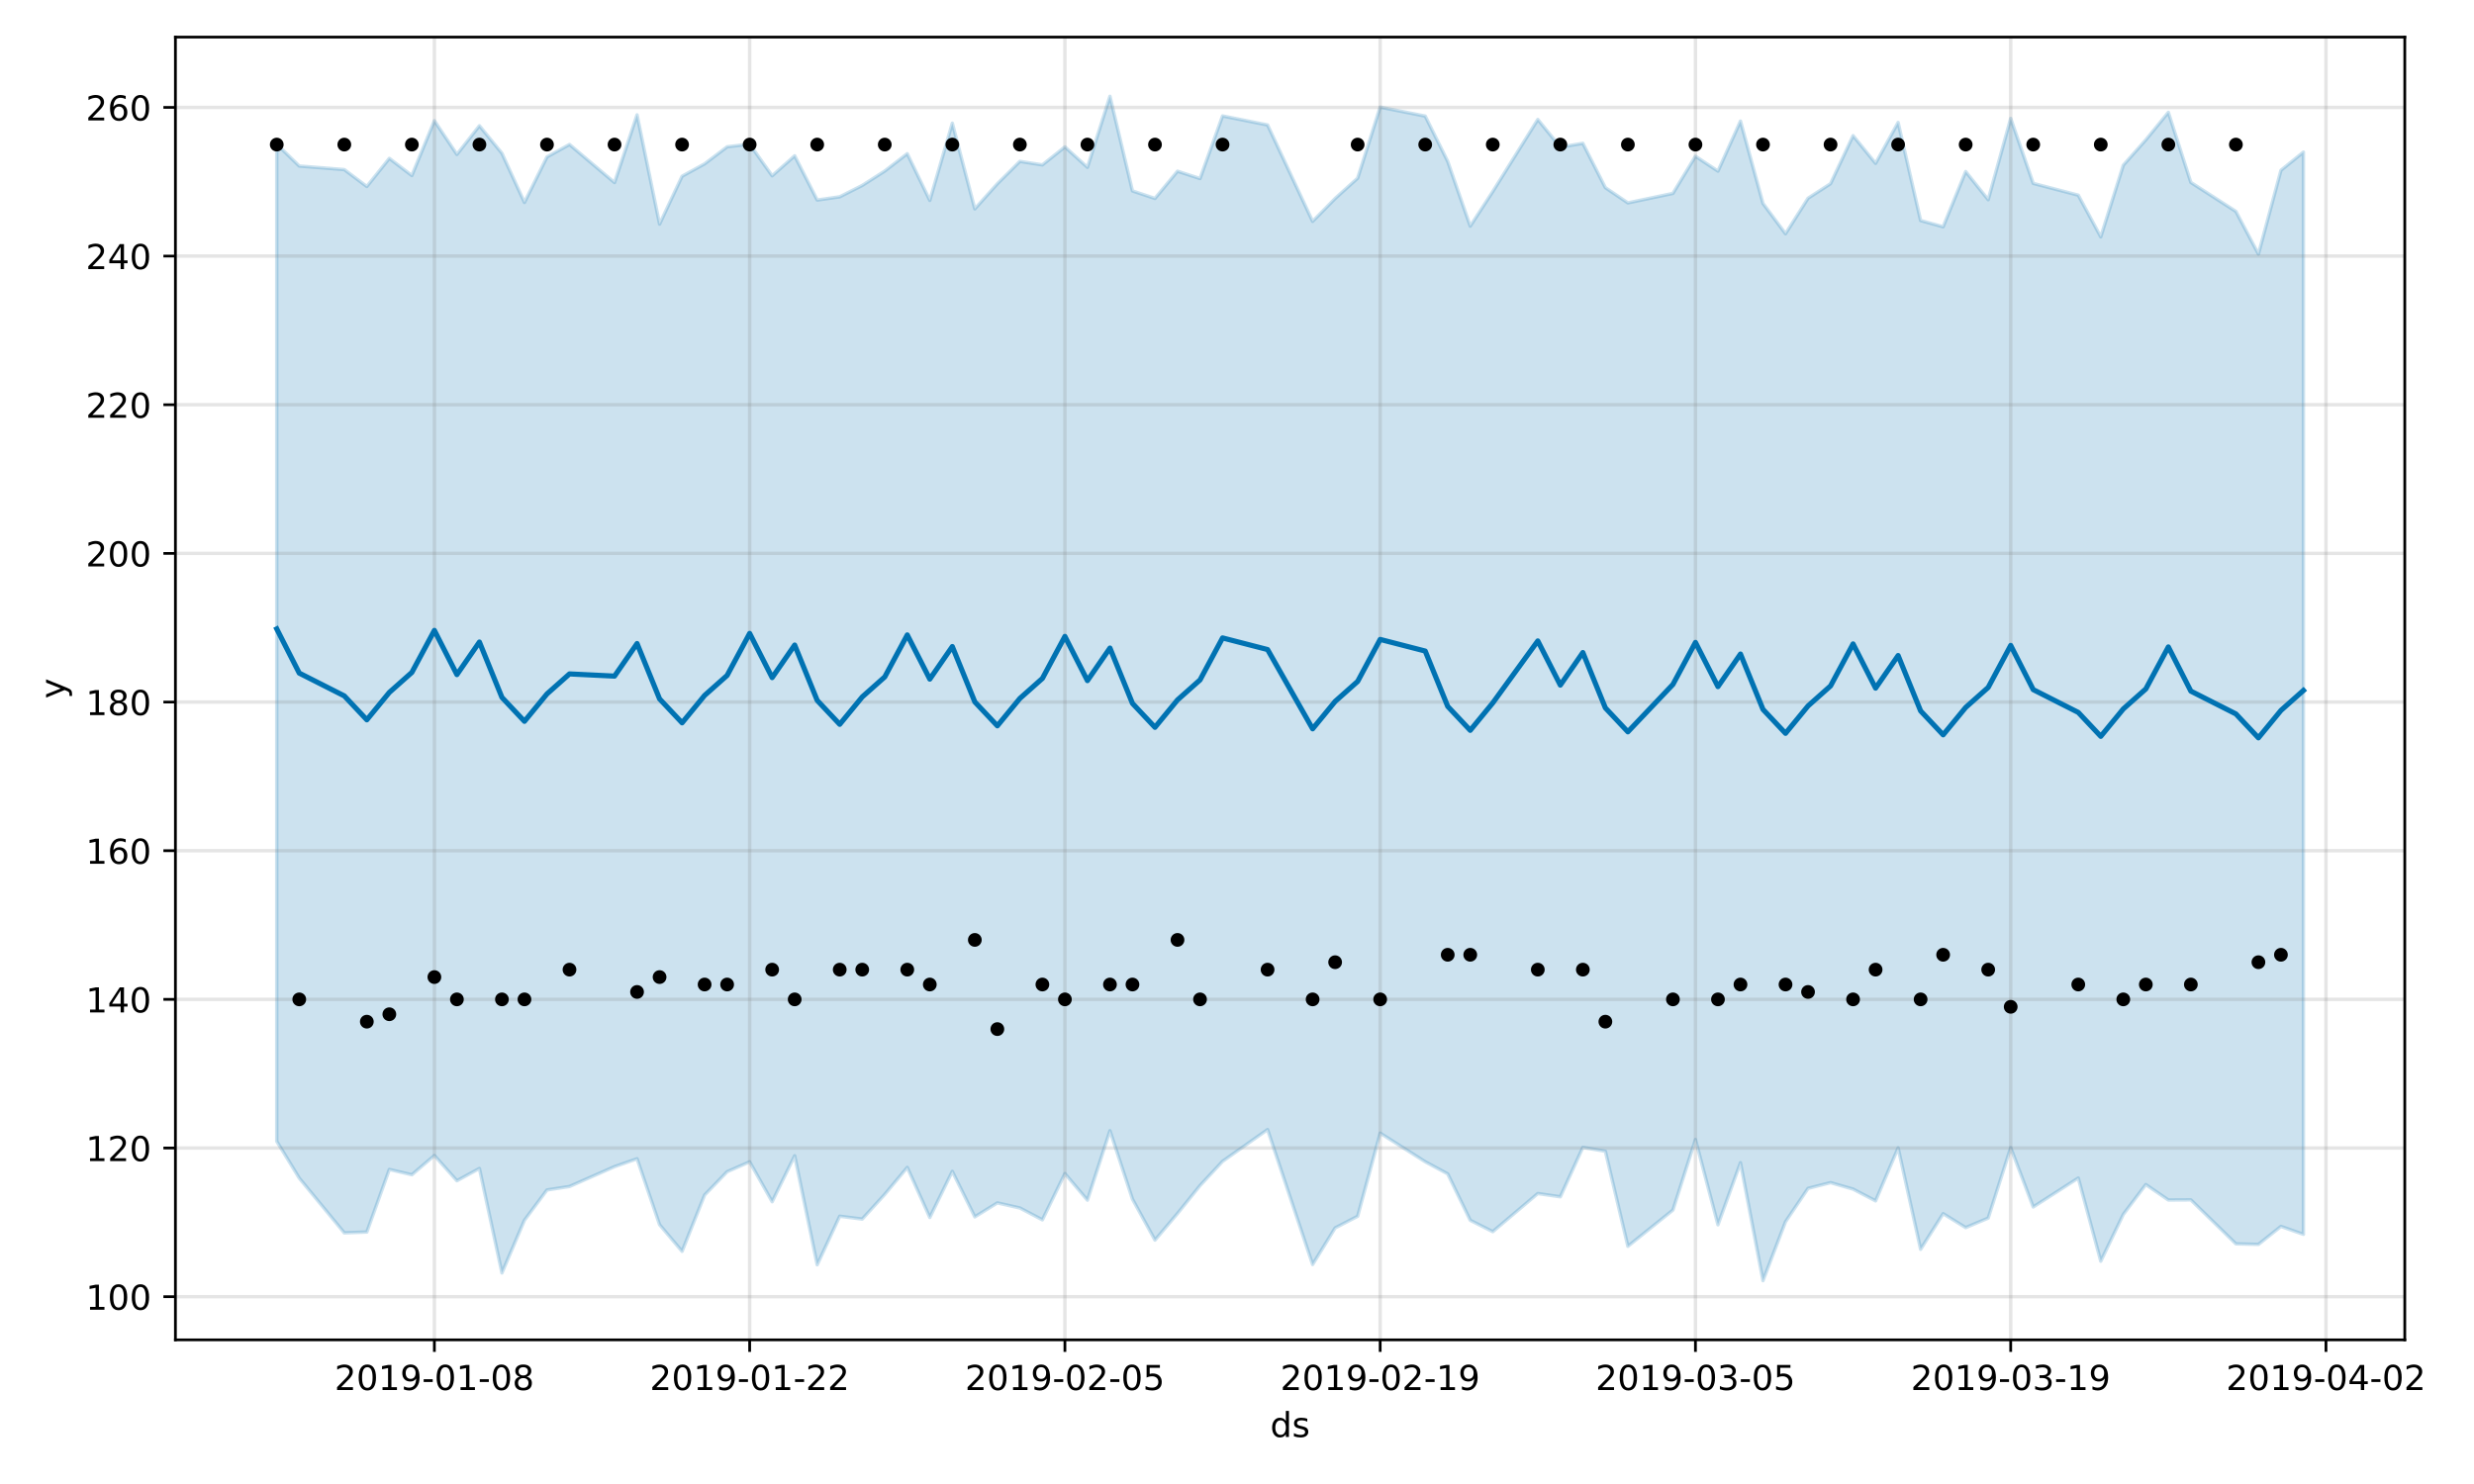 <?xml version="1.0" encoding="utf-8" standalone="no"?>
<!DOCTYPE svg PUBLIC "-//W3C//DTD SVG 1.1//EN"
  "http://www.w3.org/Graphics/SVG/1.1/DTD/svg11.dtd">
<!-- Created with matplotlib (https://matplotlib.org/) -->
<svg height="432pt" version="1.1" viewBox="0 0 720 432" width="720pt" xmlns="http://www.w3.org/2000/svg" xmlns:xlink="http://www.w3.org/1999/xlink">
 <defs>
  <style type="text/css">
*{stroke-linecap:butt;stroke-linejoin:round;}
  </style>
 </defs>
 <g id="figure_1">
  <g id="patch_1">
   <path d="M 0 432 
L 720 432 
L 720 0 
L 0 0 
z
" style="fill:#ffffff;"/>
  </g>
  <g id="axes_1">
   <g id="patch_2">
    <path d="M 51.05 390.04 
L 699.857 390.04 
L 699.857 10.8 
L 51.05 10.8 
z
" style="fill:#ffffff;"/>
   </g>
   <g id="PolyCollection_1">
    <defs>
     <path d="M 80.541 -390.047 
L 80.541 -99.762 
L 87.095 -89.044 
L 100.202 -73.1 
L 106.756 -73.348 
L 113.309 -91.567 
L 119.863 -90.023 
L 126.417 -95.631 
L 132.97 -88.28 
L 139.524 -91.855 
L 146.077 -61.442 
L 152.631 -76.782 
L 159.185 -85.594 
L 165.738 -86.606 
L 178.845 -92.385 
L 185.399 -94.676 
L 191.953 -75.483 
L 198.506 -67.728 
L 205.06 -84.129 
L 211.613 -90.904 
L 218.167 -93.781 
L 224.721 -82.169 
L 231.274 -95.551 
L 237.828 -63.811 
L 244.381 -77.954 
L 250.935 -77.118 
L 257.489 -84.31 
L 264.042 -92.157 
L 270.596 -77.586 
L 277.15 -91.011 
L 283.703 -77.763 
L 290.257 -81.833 
L 296.81 -80.35 
L 303.364 -76.897 
L 309.918 -90.37 
L 316.471 -82.631 
L 323.025 -102.84 
L 329.578 -82.925 
L 336.132 -70.996 
L 342.686 -78.747 
L 349.239 -86.876 
L 355.793 -93.925 
L 368.9 -103.171 
L 382.007 -63.893 
L 388.561 -74.545 
L 395.114 -77.932 
L 401.668 -102.136 
L 414.775 -93.808 
L 421.329 -90.278 
L 427.883 -76.768 
L 434.436 -73.456 
L 447.543 -84.557 
L 454.097 -83.608 
L 460.651 -97.99 
L 467.204 -96.859 
L 473.758 -69.198 
L 486.865 -79.742 
L 493.419 -100.285 
L 499.972 -75.458 
L 506.526 -93.529 
L 513.079 -59.198 
L 519.633 -76.343 
L 526.187 -86.06 
L 532.74 -87.727 
L 539.294 -85.843 
L 545.847 -82.422 
L 552.401 -97.85 
L 558.955 -68.316 
L 565.508 -78.692 
L 572.062 -74.637 
L 578.616 -77.405 
L 585.169 -97.923 
L 591.723 -80.639 
L 604.83 -89.066 
L 611.384 -64.854 
L 617.937 -78.474 
L 624.491 -87.168 
L 631.044 -82.674 
L 637.598 -82.711 
L 650.705 -69.912 
L 657.259 -69.748 
L 663.812 -74.984 
L 670.366 -72.677 
L 670.366 -387.724 
L 670.366 -387.724 
L 663.812 -382.419 
L 657.259 -358.035 
L 650.705 -370.461 
L 637.598 -378.9 
L 631.044 -399.298 
L 624.491 -391.287 
L 617.937 -383.911 
L 611.384 -363.045 
L 604.83 -375.184 
L 591.723 -378.62 
L 585.169 -397.528 
L 578.616 -373.86 
L 572.062 -382.068 
L 565.508 -365.989 
L 558.955 -367.805 
L 552.401 -396.35 
L 545.847 -384.452 
L 539.294 -392.51 
L 532.74 -378.53 
L 526.187 -374.292 
L 519.633 -363.959 
L 513.079 -372.778 
L 506.526 -396.744 
L 499.972 -382.19 
L 493.419 -386.518 
L 486.865 -375.7 
L 473.758 -372.942 
L 467.204 -377.372 
L 460.651 -390.28 
L 454.097 -389.169 
L 447.543 -397.218 
L 434.436 -376.239 
L 427.883 -366.169 
L 421.329 -385.012 
L 414.775 -398.211 
L 401.668 -400.807 
L 395.114 -380.142 
L 388.561 -374.22 
L 382.007 -367.56 
L 368.9 -395.631 
L 355.793 -398.25 
L 349.239 -380.025 
L 342.686 -382.163 
L 336.132 -374.232 
L 329.578 -376.421 
L 323.025 -403.962 
L 316.471 -383.299 
L 309.918 -389.239 
L 303.364 -384.005 
L 296.81 -385.023 
L 290.257 -378.508 
L 283.703 -371.191 
L 277.15 -396.137 
L 270.596 -373.656 
L 264.042 -387.267 
L 257.489 -382.211 
L 250.935 -378.021 
L 244.381 -374.712 
L 237.828 -373.769 
L 231.274 -386.649 
L 224.721 -380.825 
L 218.167 -390.043 
L 211.613 -389.266 
L 205.06 -384.3 
L 198.506 -380.702 
L 191.953 -366.763 
L 185.399 -398.557 
L 178.845 -378.856 
L 165.738 -389.934 
L 159.185 -386.324 
L 152.631 -373.068 
L 146.077 -387.382 
L 139.524 -395.39 
L 132.97 -387.047 
L 126.417 -396.859 
L 119.863 -380.901 
L 113.309 -385.896 
L 106.756 -377.714 
L 100.202 -382.637 
L 87.095 -383.67 
L 80.541 -390.047 
z
" id="mea85f73bf6" style="stroke:#0072b2;stroke-opacity:0.2;"/>
    </defs>
    <g clip-path="url(#pfa55e1c572)">
     <use style="fill:#0072b2;fill-opacity:0.2;stroke:#0072b2;stroke-opacity:0.2;" x="0" xlink:href="#mea85f73bf6" y="432"/>
    </g>
   </g>
   <g id="matplotlib.axis_1">
    <g id="xtick_1">
     <g id="line2d_1">
      <path clip-path="url(#pfa55e1c572)" d="M 126.417 390.04 
L 126.417 10.8 
" style="fill:none;stroke:#808080;stroke-linecap:square;stroke-opacity:0.2;"/>
     </g>
     <g id="line2d_2">
      <defs>
       <path d="M 0 0 
L 0 3.5 
" id="m3354e42f23" style="stroke:#000000;stroke-width:0.8;"/>
      </defs>
      <g>
       <use style="stroke:#000000;stroke-width:0.8;" x="126.417" xlink:href="#m3354e42f23" y="390.04"/>
      </g>
     </g>
     <g id="text_1">
      <!-- 2019-01-08 -->
      <defs>
       <path d="M 19.188 8.297 
L 53.609 8.297 
L 53.609 0 
L 7.328 0 
L 7.328 8.297 
Q 12.938 14.109 22.625 23.891 
Q 32.328 33.688 34.812 36.531 
Q 39.547 41.844 41.422 45.531 
Q 43.312 49.219 43.312 52.781 
Q 43.312 58.594 39.234 62.25 
Q 35.156 65.922 28.609 65.922 
Q 23.969 65.922 18.812 64.312 
Q 13.672 62.703 7.812 59.422 
L 7.812 69.391 
Q 13.766 71.781 18.938 73 
Q 24.125 74.219 28.422 74.219 
Q 39.75 74.219 46.484 68.547 
Q 53.219 62.891 53.219 53.422 
Q 53.219 48.922 51.531 44.891 
Q 49.859 40.875 45.406 35.406 
Q 44.188 33.984 37.641 27.219 
Q 31.109 20.453 19.188 8.297 
z
" id="DejaVuSans-50"/>
       <path d="M 31.781 66.406 
Q 24.172 66.406 20.328 58.906 
Q 16.5 51.422 16.5 36.375 
Q 16.5 21.391 20.328 13.891 
Q 24.172 6.391 31.781 6.391 
Q 39.453 6.391 43.281 13.891 
Q 47.125 21.391 47.125 36.375 
Q 47.125 51.422 43.281 58.906 
Q 39.453 66.406 31.781 66.406 
z
M 31.781 74.219 
Q 44.047 74.219 50.516 64.516 
Q 56.984 54.828 56.984 36.375 
Q 56.984 17.969 50.516 8.266 
Q 44.047 -1.422 31.781 -1.422 
Q 19.531 -1.422 13.062 8.266 
Q 6.594 17.969 6.594 36.375 
Q 6.594 54.828 13.062 64.516 
Q 19.531 74.219 31.781 74.219 
z
" id="DejaVuSans-48"/>
       <path d="M 12.406 8.297 
L 28.516 8.297 
L 28.516 63.922 
L 10.984 60.406 
L 10.984 69.391 
L 28.422 72.906 
L 38.281 72.906 
L 38.281 8.297 
L 54.391 8.297 
L 54.391 0 
L 12.406 0 
z
" id="DejaVuSans-49"/>
       <path d="M 10.984 1.516 
L 10.984 10.5 
Q 14.703 8.734 18.5 7.812 
Q 22.312 6.891 25.984 6.891 
Q 35.75 6.891 40.891 13.453 
Q 46.047 20.016 46.781 33.406 
Q 43.953 29.203 39.594 26.953 
Q 35.25 24.703 29.984 24.703 
Q 19.047 24.703 12.672 31.312 
Q 6.297 37.938 6.297 49.422 
Q 6.297 60.641 12.938 67.422 
Q 19.578 74.219 30.609 74.219 
Q 43.266 74.219 49.922 64.516 
Q 56.594 54.828 56.594 36.375 
Q 56.594 19.141 48.406 8.859 
Q 40.234 -1.422 26.422 -1.422 
Q 22.703 -1.422 18.891 -0.688 
Q 15.094 0.047 10.984 1.516 
z
M 30.609 32.422 
Q 37.25 32.422 41.125 36.953 
Q 45.016 41.5 45.016 49.422 
Q 45.016 57.281 41.125 61.844 
Q 37.25 66.406 30.609 66.406 
Q 23.969 66.406 20.094 61.844 
Q 16.219 57.281 16.219 49.422 
Q 16.219 41.5 20.094 36.953 
Q 23.969 32.422 30.609 32.422 
z
" id="DejaVuSans-57"/>
       <path d="M 4.891 31.391 
L 31.203 31.391 
L 31.203 23.391 
L 4.891 23.391 
z
" id="DejaVuSans-45"/>
       <path d="M 31.781 34.625 
Q 24.75 34.625 20.719 30.859 
Q 16.703 27.094 16.703 20.516 
Q 16.703 13.922 20.719 10.156 
Q 24.75 6.391 31.781 6.391 
Q 38.812 6.391 42.859 10.172 
Q 46.922 13.969 46.922 20.516 
Q 46.922 27.094 42.891 30.859 
Q 38.875 34.625 31.781 34.625 
z
M 21.922 38.812 
Q 15.578 40.375 12.031 44.719 
Q 8.5 49.078 8.5 55.328 
Q 8.5 64.062 14.719 69.141 
Q 20.953 74.219 31.781 74.219 
Q 42.672 74.219 48.875 69.141 
Q 55.078 64.062 55.078 55.328 
Q 55.078 49.078 51.531 44.719 
Q 48 40.375 41.703 38.812 
Q 48.828 37.156 52.797 32.312 
Q 56.781 27.484 56.781 20.516 
Q 56.781 9.906 50.312 4.234 
Q 43.844 -1.422 31.781 -1.422 
Q 19.734 -1.422 13.25 4.234 
Q 6.781 9.906 6.781 20.516 
Q 6.781 27.484 10.781 32.312 
Q 14.797 37.156 21.922 38.812 
z
M 18.312 54.391 
Q 18.312 48.734 21.844 45.562 
Q 25.391 42.391 31.781 42.391 
Q 38.141 42.391 41.719 45.562 
Q 45.312 48.734 45.312 54.391 
Q 45.312 60.062 41.719 63.234 
Q 38.141 66.406 31.781 66.406 
Q 25.391 66.406 21.844 63.234 
Q 18.312 60.062 18.312 54.391 
z
" id="DejaVuSans-56"/>
      </defs>
      <g transform="translate(97.359 404.638)scale(0.1 -0.1)">
       <use xlink:href="#DejaVuSans-50"/>
       <use x="63.623" xlink:href="#DejaVuSans-48"/>
       <use x="127.246" xlink:href="#DejaVuSans-49"/>
       <use x="190.869" xlink:href="#DejaVuSans-57"/>
       <use x="254.492" xlink:href="#DejaVuSans-45"/>
       <use x="290.576" xlink:href="#DejaVuSans-48"/>
       <use x="354.199" xlink:href="#DejaVuSans-49"/>
       <use x="417.822" xlink:href="#DejaVuSans-45"/>
       <use x="453.906" xlink:href="#DejaVuSans-48"/>
       <use x="517.529" xlink:href="#DejaVuSans-56"/>
      </g>
     </g>
    </g>
    <g id="xtick_2">
     <g id="line2d_3">
      <path clip-path="url(#pfa55e1c572)" d="M 218.167 390.04 
L 218.167 10.8 
" style="fill:none;stroke:#808080;stroke-linecap:square;stroke-opacity:0.2;"/>
     </g>
     <g id="line2d_4">
      <g>
       <use style="stroke:#000000;stroke-width:0.8;" x="218.167" xlink:href="#m3354e42f23" y="390.04"/>
      </g>
     </g>
     <g id="text_2">
      <!-- 2019-01-22 -->
      <g transform="translate(189.109 404.638)scale(0.1 -0.1)">
       <use xlink:href="#DejaVuSans-50"/>
       <use x="63.623" xlink:href="#DejaVuSans-48"/>
       <use x="127.246" xlink:href="#DejaVuSans-49"/>
       <use x="190.869" xlink:href="#DejaVuSans-57"/>
       <use x="254.492" xlink:href="#DejaVuSans-45"/>
       <use x="290.576" xlink:href="#DejaVuSans-48"/>
       <use x="354.199" xlink:href="#DejaVuSans-49"/>
       <use x="417.822" xlink:href="#DejaVuSans-45"/>
       <use x="453.906" xlink:href="#DejaVuSans-50"/>
       <use x="517.529" xlink:href="#DejaVuSans-50"/>
      </g>
     </g>
    </g>
    <g id="xtick_3">
     <g id="line2d_5">
      <path clip-path="url(#pfa55e1c572)" d="M 309.918 390.04 
L 309.918 10.8 
" style="fill:none;stroke:#808080;stroke-linecap:square;stroke-opacity:0.2;"/>
     </g>
     <g id="line2d_6">
      <g>
       <use style="stroke:#000000;stroke-width:0.8;" x="309.918" xlink:href="#m3354e42f23" y="390.04"/>
      </g>
     </g>
     <g id="text_3">
      <!-- 2019-02-05 -->
      <defs>
       <path d="M 10.797 72.906 
L 49.516 72.906 
L 49.516 64.594 
L 19.828 64.594 
L 19.828 46.734 
Q 21.969 47.469 24.109 47.828 
Q 26.266 48.188 28.422 48.188 
Q 40.625 48.188 47.75 41.5 
Q 54.891 34.812 54.891 23.391 
Q 54.891 11.625 47.562 5.094 
Q 40.234 -1.422 26.906 -1.422 
Q 22.312 -1.422 17.547 -0.641 
Q 12.797 0.141 7.719 1.703 
L 7.719 11.625 
Q 12.109 9.234 16.797 8.062 
Q 21.484 6.891 26.703 6.891 
Q 35.156 6.891 40.078 11.328 
Q 45.016 15.766 45.016 23.391 
Q 45.016 31 40.078 35.438 
Q 35.156 39.891 26.703 39.891 
Q 22.75 39.891 18.812 39.016 
Q 14.891 38.141 10.797 36.281 
z
" id="DejaVuSans-53"/>
      </defs>
      <g transform="translate(280.86 404.638)scale(0.1 -0.1)">
       <use xlink:href="#DejaVuSans-50"/>
       <use x="63.623" xlink:href="#DejaVuSans-48"/>
       <use x="127.246" xlink:href="#DejaVuSans-49"/>
       <use x="190.869" xlink:href="#DejaVuSans-57"/>
       <use x="254.492" xlink:href="#DejaVuSans-45"/>
       <use x="290.576" xlink:href="#DejaVuSans-48"/>
       <use x="354.199" xlink:href="#DejaVuSans-50"/>
       <use x="417.822" xlink:href="#DejaVuSans-45"/>
       <use x="453.906" xlink:href="#DejaVuSans-48"/>
       <use x="517.529" xlink:href="#DejaVuSans-53"/>
      </g>
     </g>
    </g>
    <g id="xtick_4">
     <g id="line2d_7">
      <path clip-path="url(#pfa55e1c572)" d="M 401.668 390.04 
L 401.668 10.8 
" style="fill:none;stroke:#808080;stroke-linecap:square;stroke-opacity:0.2;"/>
     </g>
     <g id="line2d_8">
      <g>
       <use style="stroke:#000000;stroke-width:0.8;" x="401.668" xlink:href="#m3354e42f23" y="390.04"/>
      </g>
     </g>
     <g id="text_4">
      <!-- 2019-02-19 -->
      <g transform="translate(372.61 404.638)scale(0.1 -0.1)">
       <use xlink:href="#DejaVuSans-50"/>
       <use x="63.623" xlink:href="#DejaVuSans-48"/>
       <use x="127.246" xlink:href="#DejaVuSans-49"/>
       <use x="190.869" xlink:href="#DejaVuSans-57"/>
       <use x="254.492" xlink:href="#DejaVuSans-45"/>
       <use x="290.576" xlink:href="#DejaVuSans-48"/>
       <use x="354.199" xlink:href="#DejaVuSans-50"/>
       <use x="417.822" xlink:href="#DejaVuSans-45"/>
       <use x="453.906" xlink:href="#DejaVuSans-49"/>
       <use x="517.529" xlink:href="#DejaVuSans-57"/>
      </g>
     </g>
    </g>
    <g id="xtick_5">
     <g id="line2d_9">
      <path clip-path="url(#pfa55e1c572)" d="M 493.419 390.04 
L 493.419 10.8 
" style="fill:none;stroke:#808080;stroke-linecap:square;stroke-opacity:0.2;"/>
     </g>
     <g id="line2d_10">
      <g>
       <use style="stroke:#000000;stroke-width:0.8;" x="493.419" xlink:href="#m3354e42f23" y="390.04"/>
      </g>
     </g>
     <g id="text_5">
      <!-- 2019-03-05 -->
      <defs>
       <path d="M 40.578 39.312 
Q 47.656 37.797 51.625 33 
Q 55.609 28.219 55.609 21.188 
Q 55.609 10.406 48.188 4.484 
Q 40.766 -1.422 27.094 -1.422 
Q 22.516 -1.422 17.656 -0.516 
Q 12.797 0.391 7.625 2.203 
L 7.625 11.719 
Q 11.719 9.328 16.594 8.109 
Q 21.484 6.891 26.812 6.891 
Q 36.078 6.891 40.938 10.547 
Q 45.797 14.203 45.797 21.188 
Q 45.797 27.641 41.281 31.266 
Q 36.766 34.906 28.719 34.906 
L 20.219 34.906 
L 20.219 43.016 
L 29.109 43.016 
Q 36.375 43.016 40.234 45.922 
Q 44.094 48.828 44.094 54.297 
Q 44.094 59.906 40.109 62.906 
Q 36.141 65.922 28.719 65.922 
Q 24.656 65.922 20.016 65.031 
Q 15.375 64.156 9.812 62.312 
L 9.812 71.094 
Q 15.438 72.656 20.344 73.438 
Q 25.25 74.219 29.594 74.219 
Q 40.828 74.219 47.359 69.109 
Q 53.906 64.016 53.906 55.328 
Q 53.906 49.266 50.438 45.094 
Q 46.969 40.922 40.578 39.312 
z
" id="DejaVuSans-51"/>
      </defs>
      <g transform="translate(464.361 404.638)scale(0.1 -0.1)">
       <use xlink:href="#DejaVuSans-50"/>
       <use x="63.623" xlink:href="#DejaVuSans-48"/>
       <use x="127.246" xlink:href="#DejaVuSans-49"/>
       <use x="190.869" xlink:href="#DejaVuSans-57"/>
       <use x="254.492" xlink:href="#DejaVuSans-45"/>
       <use x="290.576" xlink:href="#DejaVuSans-48"/>
       <use x="354.199" xlink:href="#DejaVuSans-51"/>
       <use x="417.822" xlink:href="#DejaVuSans-45"/>
       <use x="453.906" xlink:href="#DejaVuSans-48"/>
       <use x="517.529" xlink:href="#DejaVuSans-53"/>
      </g>
     </g>
    </g>
    <g id="xtick_6">
     <g id="line2d_11">
      <path clip-path="url(#pfa55e1c572)" d="M 585.169 390.04 
L 585.169 10.8 
" style="fill:none;stroke:#808080;stroke-linecap:square;stroke-opacity:0.2;"/>
     </g>
     <g id="line2d_12">
      <g>
       <use style="stroke:#000000;stroke-width:0.8;" x="585.169" xlink:href="#m3354e42f23" y="390.04"/>
      </g>
     </g>
     <g id="text_6">
      <!-- 2019-03-19 -->
      <g transform="translate(556.111 404.638)scale(0.1 -0.1)">
       <use xlink:href="#DejaVuSans-50"/>
       <use x="63.623" xlink:href="#DejaVuSans-48"/>
       <use x="127.246" xlink:href="#DejaVuSans-49"/>
       <use x="190.869" xlink:href="#DejaVuSans-57"/>
       <use x="254.492" xlink:href="#DejaVuSans-45"/>
       <use x="290.576" xlink:href="#DejaVuSans-48"/>
       <use x="354.199" xlink:href="#DejaVuSans-51"/>
       <use x="417.822" xlink:href="#DejaVuSans-45"/>
       <use x="453.906" xlink:href="#DejaVuSans-49"/>
       <use x="517.529" xlink:href="#DejaVuSans-57"/>
      </g>
     </g>
    </g>
    <g id="xtick_7">
     <g id="line2d_13">
      <path clip-path="url(#pfa55e1c572)" d="M 676.92 390.04 
L 676.92 10.8 
" style="fill:none;stroke:#808080;stroke-linecap:square;stroke-opacity:0.2;"/>
     </g>
     <g id="line2d_14">
      <g>
       <use style="stroke:#000000;stroke-width:0.8;" x="676.92" xlink:href="#m3354e42f23" y="390.04"/>
      </g>
     </g>
     <g id="text_7">
      <!-- 2019-04-02 -->
      <defs>
       <path d="M 37.797 64.312 
L 12.891 25.391 
L 37.797 25.391 
z
M 35.203 72.906 
L 47.609 72.906 
L 47.609 25.391 
L 58.016 25.391 
L 58.016 17.188 
L 47.609 17.188 
L 47.609 0 
L 37.797 0 
L 37.797 17.188 
L 4.891 17.188 
L 4.891 26.703 
z
" id="DejaVuSans-52"/>
      </defs>
      <g transform="translate(647.862 404.638)scale(0.1 -0.1)">
       <use xlink:href="#DejaVuSans-50"/>
       <use x="63.623" xlink:href="#DejaVuSans-48"/>
       <use x="127.246" xlink:href="#DejaVuSans-49"/>
       <use x="190.869" xlink:href="#DejaVuSans-57"/>
       <use x="254.492" xlink:href="#DejaVuSans-45"/>
       <use x="290.576" xlink:href="#DejaVuSans-48"/>
       <use x="354.199" xlink:href="#DejaVuSans-52"/>
       <use x="417.822" xlink:href="#DejaVuSans-45"/>
       <use x="453.906" xlink:href="#DejaVuSans-48"/>
       <use x="517.529" xlink:href="#DejaVuSans-50"/>
      </g>
     </g>
    </g>
    <g id="text_8">
     <!-- ds -->
     <defs>
      <path d="M 45.406 46.391 
L 45.406 75.984 
L 54.391 75.984 
L 54.391 0 
L 45.406 0 
L 45.406 8.203 
Q 42.578 3.328 38.25 0.953 
Q 33.938 -1.422 27.875 -1.422 
Q 17.969 -1.422 11.734 6.484 
Q 5.516 14.406 5.516 27.297 
Q 5.516 40.188 11.734 48.094 
Q 17.969 56 27.875 56 
Q 33.938 56 38.25 53.625 
Q 42.578 51.266 45.406 46.391 
z
M 14.797 27.297 
Q 14.797 17.391 18.875 11.75 
Q 22.953 6.109 30.078 6.109 
Q 37.203 6.109 41.297 11.75 
Q 45.406 17.391 45.406 27.297 
Q 45.406 37.203 41.297 42.844 
Q 37.203 48.484 30.078 48.484 
Q 22.953 48.484 18.875 42.844 
Q 14.797 37.203 14.797 27.297 
z
" id="DejaVuSans-100"/>
      <path d="M 44.281 53.078 
L 44.281 44.578 
Q 40.484 46.531 36.375 47.5 
Q 32.281 48.484 27.875 48.484 
Q 21.188 48.484 17.844 46.438 
Q 14.5 44.391 14.5 40.281 
Q 14.5 37.156 16.891 35.375 
Q 19.281 33.594 26.516 31.984 
L 29.594 31.297 
Q 39.156 29.25 43.188 25.516 
Q 47.219 21.781 47.219 15.094 
Q 47.219 7.469 41.188 3.016 
Q 35.156 -1.422 24.609 -1.422 
Q 20.219 -1.422 15.453 -0.562 
Q 10.688 0.297 5.422 2 
L 5.422 11.281 
Q 10.406 8.688 15.234 7.391 
Q 20.062 6.109 24.812 6.109 
Q 31.156 6.109 34.562 8.281 
Q 37.984 10.453 37.984 14.406 
Q 37.984 18.062 35.516 20.016 
Q 33.062 21.969 24.703 23.781 
L 21.578 24.516 
Q 13.234 26.266 9.516 29.906 
Q 5.812 33.547 5.812 39.891 
Q 5.812 47.609 11.281 51.797 
Q 16.75 56 26.812 56 
Q 31.781 56 36.172 55.266 
Q 40.578 54.547 44.281 53.078 
z
" id="DejaVuSans-115"/>
     </defs>
     <g transform="translate(369.675 418.317)scale(0.1 -0.1)">
      <use xlink:href="#DejaVuSans-100"/>
      <use x="63.477" xlink:href="#DejaVuSans-115"/>
     </g>
    </g>
   </g>
   <g id="matplotlib.axis_2">
    <g id="ytick_1">
     <g id="line2d_15">
      <path clip-path="url(#pfa55e1c572)" d="M 51.05 377.474 
L 699.857 377.474 
" style="fill:none;stroke:#808080;stroke-linecap:square;stroke-opacity:0.2;"/>
     </g>
     <g id="line2d_16">
      <defs>
       <path d="M 0 0 
L -3.5 0 
" id="m7b78224fea" style="stroke:#000000;stroke-width:0.8;"/>
      </defs>
      <g>
       <use style="stroke:#000000;stroke-width:0.8;" x="51.05" xlink:href="#m7b78224fea" y="377.474"/>
      </g>
     </g>
     <g id="text_9">
      <!-- 100 -->
      <g transform="translate(24.962 381.274)scale(0.1 -0.1)">
       <use xlink:href="#DejaVuSans-49"/>
       <use x="63.623" xlink:href="#DejaVuSans-48"/>
       <use x="127.246" xlink:href="#DejaVuSans-48"/>
      </g>
     </g>
    </g>
    <g id="ytick_2">
     <g id="line2d_17">
      <path clip-path="url(#pfa55e1c572)" d="M 51.05 334.199 
L 699.857 334.199 
" style="fill:none;stroke:#808080;stroke-linecap:square;stroke-opacity:0.2;"/>
     </g>
     <g id="line2d_18">
      <g>
       <use style="stroke:#000000;stroke-width:0.8;" x="51.05" xlink:href="#m7b78224fea" y="334.199"/>
      </g>
     </g>
     <g id="text_10">
      <!-- 120 -->
      <g transform="translate(24.962 337.998)scale(0.1 -0.1)">
       <use xlink:href="#DejaVuSans-49"/>
       <use x="63.623" xlink:href="#DejaVuSans-50"/>
       <use x="127.246" xlink:href="#DejaVuSans-48"/>
      </g>
     </g>
    </g>
    <g id="ytick_3">
     <g id="line2d_19">
      <path clip-path="url(#pfa55e1c572)" d="M 51.05 290.923 
L 699.857 290.923 
" style="fill:none;stroke:#808080;stroke-linecap:square;stroke-opacity:0.2;"/>
     </g>
     <g id="line2d_20">
      <g>
       <use style="stroke:#000000;stroke-width:0.8;" x="51.05" xlink:href="#m7b78224fea" y="290.923"/>
      </g>
     </g>
     <g id="text_11">
      <!-- 140 -->
      <g transform="translate(24.962 294.722)scale(0.1 -0.1)">
       <use xlink:href="#DejaVuSans-49"/>
       <use x="63.623" xlink:href="#DejaVuSans-52"/>
       <use x="127.246" xlink:href="#DejaVuSans-48"/>
      </g>
     </g>
    </g>
    <g id="ytick_4">
     <g id="line2d_21">
      <path clip-path="url(#pfa55e1c572)" d="M 51.05 247.647 
L 699.857 247.647 
" style="fill:none;stroke:#808080;stroke-linecap:square;stroke-opacity:0.2;"/>
     </g>
     <g id="line2d_22">
      <g>
       <use style="stroke:#000000;stroke-width:0.8;" x="51.05" xlink:href="#m7b78224fea" y="247.647"/>
      </g>
     </g>
     <g id="text_12">
      <!-- 160 -->
      <defs>
       <path d="M 33.016 40.375 
Q 26.375 40.375 22.484 35.828 
Q 18.609 31.297 18.609 23.391 
Q 18.609 15.531 22.484 10.953 
Q 26.375 6.391 33.016 6.391 
Q 39.656 6.391 43.531 10.953 
Q 47.406 15.531 47.406 23.391 
Q 47.406 31.297 43.531 35.828 
Q 39.656 40.375 33.016 40.375 
z
M 52.594 71.297 
L 52.594 62.312 
Q 48.875 64.062 45.094 64.984 
Q 41.312 65.922 37.594 65.922 
Q 27.828 65.922 22.672 59.328 
Q 17.531 52.734 16.797 39.406 
Q 19.672 43.656 24.016 45.922 
Q 28.375 48.188 33.594 48.188 
Q 44.578 48.188 50.953 41.516 
Q 57.328 34.859 57.328 23.391 
Q 57.328 12.156 50.688 5.359 
Q 44.047 -1.422 33.016 -1.422 
Q 20.359 -1.422 13.672 8.266 
Q 6.984 17.969 6.984 36.375 
Q 6.984 53.656 15.188 63.938 
Q 23.391 74.219 37.203 74.219 
Q 40.922 74.219 44.703 73.484 
Q 48.484 72.75 52.594 71.297 
z
" id="DejaVuSans-54"/>
      </defs>
      <g transform="translate(24.962 251.446)scale(0.1 -0.1)">
       <use xlink:href="#DejaVuSans-49"/>
       <use x="63.623" xlink:href="#DejaVuSans-54"/>
       <use x="127.246" xlink:href="#DejaVuSans-48"/>
      </g>
     </g>
    </g>
    <g id="ytick_5">
     <g id="line2d_23">
      <path clip-path="url(#pfa55e1c572)" d="M 51.05 204.372 
L 699.857 204.372 
" style="fill:none;stroke:#808080;stroke-linecap:square;stroke-opacity:0.2;"/>
     </g>
     <g id="line2d_24">
      <g>
       <use style="stroke:#000000;stroke-width:0.8;" x="51.05" xlink:href="#m7b78224fea" y="204.372"/>
      </g>
     </g>
     <g id="text_13">
      <!-- 180 -->
      <g transform="translate(24.962 208.171)scale(0.1 -0.1)">
       <use xlink:href="#DejaVuSans-49"/>
       <use x="63.623" xlink:href="#DejaVuSans-56"/>
       <use x="127.246" xlink:href="#DejaVuSans-48"/>
      </g>
     </g>
    </g>
    <g id="ytick_6">
     <g id="line2d_25">
      <path clip-path="url(#pfa55e1c572)" d="M 51.05 161.096 
L 699.857 161.096 
" style="fill:none;stroke:#808080;stroke-linecap:square;stroke-opacity:0.2;"/>
     </g>
     <g id="line2d_26">
      <g>
       <use style="stroke:#000000;stroke-width:0.8;" x="51.05" xlink:href="#m7b78224fea" y="161.096"/>
      </g>
     </g>
     <g id="text_14">
      <!-- 200 -->
      <g transform="translate(24.962 164.895)scale(0.1 -0.1)">
       <use xlink:href="#DejaVuSans-50"/>
       <use x="63.623" xlink:href="#DejaVuSans-48"/>
       <use x="127.246" xlink:href="#DejaVuSans-48"/>
      </g>
     </g>
    </g>
    <g id="ytick_7">
     <g id="line2d_27">
      <path clip-path="url(#pfa55e1c572)" d="M 51.05 117.82 
L 699.857 117.82 
" style="fill:none;stroke:#808080;stroke-linecap:square;stroke-opacity:0.2;"/>
     </g>
     <g id="line2d_28">
      <g>
       <use style="stroke:#000000;stroke-width:0.8;" x="51.05" xlink:href="#m7b78224fea" y="117.82"/>
      </g>
     </g>
     <g id="text_15">
      <!-- 220 -->
      <g transform="translate(24.962 121.619)scale(0.1 -0.1)">
       <use xlink:href="#DejaVuSans-50"/>
       <use x="63.623" xlink:href="#DejaVuSans-50"/>
       <use x="127.246" xlink:href="#DejaVuSans-48"/>
      </g>
     </g>
    </g>
    <g id="ytick_8">
     <g id="line2d_29">
      <path clip-path="url(#pfa55e1c572)" d="M 51.05 74.544 
L 699.857 74.544 
" style="fill:none;stroke:#808080;stroke-linecap:square;stroke-opacity:0.2;"/>
     </g>
     <g id="line2d_30">
      <g>
       <use style="stroke:#000000;stroke-width:0.8;" x="51.05" xlink:href="#m7b78224fea" y="74.544"/>
      </g>
     </g>
     <g id="text_16">
      <!-- 240 -->
      <g transform="translate(24.962 78.344)scale(0.1 -0.1)">
       <use xlink:href="#DejaVuSans-50"/>
       <use x="63.623" xlink:href="#DejaVuSans-52"/>
       <use x="127.246" xlink:href="#DejaVuSans-48"/>
      </g>
     </g>
    </g>
    <g id="ytick_9">
     <g id="line2d_31">
      <path clip-path="url(#pfa55e1c572)" d="M 51.05 31.269 
L 699.857 31.269 
" style="fill:none;stroke:#808080;stroke-linecap:square;stroke-opacity:0.2;"/>
     </g>
     <g id="line2d_32">
      <g>
       <use style="stroke:#000000;stroke-width:0.8;" x="51.05" xlink:href="#m7b78224fea" y="31.269"/>
      </g>
     </g>
     <g id="text_17">
      <!-- 260 -->
      <g transform="translate(24.962 35.068)scale(0.1 -0.1)">
       <use xlink:href="#DejaVuSans-50"/>
       <use x="63.623" xlink:href="#DejaVuSans-54"/>
       <use x="127.246" xlink:href="#DejaVuSans-48"/>
      </g>
     </g>
    </g>
    <g id="text_18">
     <!-- y -->
     <defs>
      <path d="M 32.172 -5.078 
Q 28.375 -14.844 24.75 -17.812 
Q 21.141 -20.797 15.094 -20.797 
L 7.906 -20.797 
L 7.906 -13.281 
L 13.188 -13.281 
Q 16.891 -13.281 18.938 -11.516 
Q 21 -9.766 23.484 -3.219 
L 25.094 0.875 
L 2.984 54.688 
L 12.5 54.688 
L 29.594 11.922 
L 46.688 54.688 
L 56.203 54.688 
z
" id="DejaVuSans-121"/>
     </defs>
     <g transform="translate(18.883 203.379)rotate(-90)scale(0.1 -0.1)">
      <use xlink:href="#DejaVuSans-121"/>
     </g>
    </g>
   </g>
   <g id="line2d_33">
    <defs>
     <path d="M 0 1.5 
C 0.398 1.5 0.779 1.342 1.061 1.061 
C 1.342 0.779 1.5 0.398 1.5 0 
C 1.5 -0.398 1.342 -0.779 1.061 -1.061 
C 0.779 -1.342 0.398 -1.5 0 -1.5 
C -0.398 -1.5 -0.779 -1.342 -1.061 -1.061 
C -1.342 -0.779 -1.5 -0.398 -1.5 0 
C -1.5 0.398 -1.342 0.779 -1.061 1.061 
C -0.779 1.342 -0.398 1.5 0 1.5 
z
" id="m596484e689" style="stroke:#000000;"/>
    </defs>
    <g clip-path="url(#pfa55e1c572)">
     <use style="stroke:#000000;" x="80.541" xlink:href="#m596484e689" y="42.088"/>
     <use style="stroke:#000000;" x="87.095" xlink:href="#m596484e689" y="290.923"/>
     <use style="stroke:#000000;" x="100.202" xlink:href="#m596484e689" y="42.088"/>
     <use style="stroke:#000000;" x="106.756" xlink:href="#m596484e689" y="297.414"/>
     <use style="stroke:#000000;" x="113.309" xlink:href="#m596484e689" y="295.251"/>
     <use style="stroke:#000000;" x="119.863" xlink:href="#m596484e689" y="42.088"/>
     <use style="stroke:#000000;" x="126.417" xlink:href="#m596484e689" y="284.432"/>
     <use style="stroke:#000000;" x="132.97" xlink:href="#m596484e689" y="290.923"/>
     <use style="stroke:#000000;" x="139.524" xlink:href="#m596484e689" y="42.088"/>
     <use style="stroke:#000000;" x="146.077" xlink:href="#m596484e689" y="290.923"/>
     <use style="stroke:#000000;" x="152.631" xlink:href="#m596484e689" y="290.923"/>
     <use style="stroke:#000000;" x="159.185" xlink:href="#m596484e689" y="42.088"/>
     <use style="stroke:#000000;" x="165.738" xlink:href="#m596484e689" y="282.268"/>
     <use style="stroke:#000000;" x="178.845" xlink:href="#m596484e689" y="42.088"/>
     <use style="stroke:#000000;" x="185.399" xlink:href="#m596484e689" y="288.759"/>
     <use style="stroke:#000000;" x="191.953" xlink:href="#m596484e689" y="284.432"/>
     <use style="stroke:#000000;" x="198.506" xlink:href="#m596484e689" y="42.088"/>
     <use style="stroke:#000000;" x="205.06" xlink:href="#m596484e689" y="286.595"/>
     <use style="stroke:#000000;" x="211.613" xlink:href="#m596484e689" y="286.595"/>
     <use style="stroke:#000000;" x="218.167" xlink:href="#m596484e689" y="42.088"/>
     <use style="stroke:#000000;" x="224.721" xlink:href="#m596484e689" y="282.268"/>
     <use style="stroke:#000000;" x="231.274" xlink:href="#m596484e689" y="290.923"/>
     <use style="stroke:#000000;" x="237.828" xlink:href="#m596484e689" y="42.088"/>
     <use style="stroke:#000000;" x="244.381" xlink:href="#m596484e689" y="282.268"/>
     <use style="stroke:#000000;" x="250.935" xlink:href="#m596484e689" y="282.268"/>
     <use style="stroke:#000000;" x="257.489" xlink:href="#m596484e689" y="42.088"/>
     <use style="stroke:#000000;" x="264.042" xlink:href="#m596484e689" y="282.268"/>
     <use style="stroke:#000000;" x="270.596" xlink:href="#m596484e689" y="286.595"/>
     <use style="stroke:#000000;" x="277.15" xlink:href="#m596484e689" y="42.088"/>
     <use style="stroke:#000000;" x="283.703" xlink:href="#m596484e689" y="273.613"/>
     <use style="stroke:#000000;" x="290.257" xlink:href="#m596484e689" y="299.578"/>
     <use style="stroke:#000000;" x="296.81" xlink:href="#m596484e689" y="42.088"/>
     <use style="stroke:#000000;" x="303.364" xlink:href="#m596484e689" y="286.595"/>
     <use style="stroke:#000000;" x="309.918" xlink:href="#m596484e689" y="290.923"/>
     <use style="stroke:#000000;" x="316.471" xlink:href="#m596484e689" y="42.088"/>
     <use style="stroke:#000000;" x="323.025" xlink:href="#m596484e689" y="286.595"/>
     <use style="stroke:#000000;" x="329.578" xlink:href="#m596484e689" y="286.595"/>
     <use style="stroke:#000000;" x="336.132" xlink:href="#m596484e689" y="42.088"/>
     <use style="stroke:#000000;" x="342.686" xlink:href="#m596484e689" y="273.613"/>
     <use style="stroke:#000000;" x="349.239" xlink:href="#m596484e689" y="290.923"/>
     <use style="stroke:#000000;" x="355.793" xlink:href="#m596484e689" y="42.088"/>
     <use style="stroke:#000000;" x="368.9" xlink:href="#m596484e689" y="282.268"/>
     <use style="stroke:#000000;" x="382.007" xlink:href="#m596484e689" y="290.923"/>
     <use style="stroke:#000000;" x="388.561" xlink:href="#m596484e689" y="280.104"/>
     <use style="stroke:#000000;" x="395.114" xlink:href="#m596484e689" y="42.088"/>
     <use style="stroke:#000000;" x="401.668" xlink:href="#m596484e689" y="290.923"/>
     <use style="stroke:#000000;" x="414.775" xlink:href="#m596484e689" y="42.088"/>
     <use style="stroke:#000000;" x="421.329" xlink:href="#m596484e689" y="277.94"/>
     <use style="stroke:#000000;" x="427.883" xlink:href="#m596484e689" y="277.94"/>
     <use style="stroke:#000000;" x="434.436" xlink:href="#m596484e689" y="42.088"/>
     <use style="stroke:#000000;" x="447.543" xlink:href="#m596484e689" y="282.268"/>
     <use style="stroke:#000000;" x="454.097" xlink:href="#m596484e689" y="42.088"/>
     <use style="stroke:#000000;" x="460.651" xlink:href="#m596484e689" y="282.268"/>
     <use style="stroke:#000000;" x="467.204" xlink:href="#m596484e689" y="297.414"/>
     <use style="stroke:#000000;" x="473.758" xlink:href="#m596484e689" y="42.088"/>
     <use style="stroke:#000000;" x="486.865" xlink:href="#m596484e689" y="290.923"/>
     <use style="stroke:#000000;" x="493.419" xlink:href="#m596484e689" y="42.088"/>
     <use style="stroke:#000000;" x="499.972" xlink:href="#m596484e689" y="290.923"/>
     <use style="stroke:#000000;" x="506.526" xlink:href="#m596484e689" y="286.595"/>
     <use style="stroke:#000000;" x="513.079" xlink:href="#m596484e689" y="42.088"/>
     <use style="stroke:#000000;" x="519.633" xlink:href="#m596484e689" y="286.595"/>
     <use style="stroke:#000000;" x="526.187" xlink:href="#m596484e689" y="288.759"/>
     <use style="stroke:#000000;" x="532.74" xlink:href="#m596484e689" y="42.088"/>
     <use style="stroke:#000000;" x="539.294" xlink:href="#m596484e689" y="290.923"/>
     <use style="stroke:#000000;" x="545.847" xlink:href="#m596484e689" y="282.268"/>
     <use style="stroke:#000000;" x="552.401" xlink:href="#m596484e689" y="42.088"/>
     <use style="stroke:#000000;" x="558.955" xlink:href="#m596484e689" y="290.923"/>
     <use style="stroke:#000000;" x="565.508" xlink:href="#m596484e689" y="277.94"/>
     <use style="stroke:#000000;" x="572.062" xlink:href="#m596484e689" y="42.088"/>
     <use style="stroke:#000000;" x="578.616" xlink:href="#m596484e689" y="282.268"/>
     <use style="stroke:#000000;" x="585.169" xlink:href="#m596484e689" y="293.087"/>
     <use style="stroke:#000000;" x="591.723" xlink:href="#m596484e689" y="42.088"/>
     <use style="stroke:#000000;" x="604.83" xlink:href="#m596484e689" y="286.595"/>
     <use style="stroke:#000000;" x="611.384" xlink:href="#m596484e689" y="42.088"/>
     <use style="stroke:#000000;" x="617.937" xlink:href="#m596484e689" y="290.923"/>
     <use style="stroke:#000000;" x="624.491" xlink:href="#m596484e689" y="286.595"/>
     <use style="stroke:#000000;" x="631.044" xlink:href="#m596484e689" y="42.088"/>
     <use style="stroke:#000000;" x="637.598" xlink:href="#m596484e689" y="286.595"/>
     <use style="stroke:#000000;" x="650.705" xlink:href="#m596484e689" y="42.088"/>
     <use style="stroke:#000000;" x="657.259" xlink:href="#m596484e689" y="280.104"/>
     <use style="stroke:#000000;" x="663.812" xlink:href="#m596484e689" y="277.94"/>
    </g>
   </g>
   <g id="line2d_34">
    <path clip-path="url(#pfa55e1c572)" d="M 80.541 183.078 
L 87.095 195.946 
L 100.202 202.58 
L 106.756 209.54 
L 113.309 201.564 
L 119.863 195.745 
L 126.417 183.515 
L 132.97 196.383 
L 139.524 186.9 
L 146.077 203.017 
L 152.631 209.977 
L 159.185 202.001 
L 165.738 196.182 
L 178.845 196.82 
L 185.399 187.337 
L 191.953 203.454 
L 198.506 210.414 
L 205.06 202.438 
L 211.613 196.619 
L 218.167 184.389 
L 224.721 197.257 
L 231.274 187.774 
L 237.828 203.891 
L 244.381 210.851 
L 250.935 202.875 
L 257.489 197.056 
L 264.042 184.826 
L 270.596 197.694 
L 277.15 188.211 
L 283.703 204.328 
L 290.257 211.288 
L 296.81 203.313 
L 303.364 197.494 
L 309.918 185.263 
L 316.471 198.131 
L 323.025 188.648 
L 329.578 204.765 
L 336.132 211.726 
L 342.686 203.75 
L 349.239 197.931 
L 355.793 185.7 
L 368.9 189.085 
L 382.007 212.163 
L 388.561 204.187 
L 395.114 198.368 
L 401.668 186.138 
L 414.775 189.523 
L 421.329 205.64 
L 427.883 212.6 
L 434.436 204.624 
L 447.543 186.575 
L 454.097 199.442 
L 460.651 189.96 
L 467.204 206.077 
L 473.758 213.037 
L 486.865 199.242 
L 493.419 187.012 
L 499.972 199.879 
L 506.526 190.397 
L 513.079 206.514 
L 519.633 213.474 
L 526.187 205.498 
L 532.74 199.679 
L 539.294 187.449 
L 545.847 200.317 
L 552.401 190.834 
L 558.955 206.951 
L 565.508 213.911 
L 572.062 205.935 
L 578.616 200.116 
L 585.169 187.886 
L 591.723 200.754 
L 604.83 207.388 
L 611.384 214.348 
L 617.937 206.372 
L 624.491 200.553 
L 631.044 188.323 
L 637.598 201.191 
L 650.705 207.825 
L 657.259 214.785 
L 663.812 206.809 
L 670.366 200.99 
" style="fill:none;stroke:#0072b2;stroke-linecap:square;stroke-width:1.5;"/>
   </g>
   <g id="patch_3">
    <path d="M 51.05 390.04 
L 51.05 10.8 
" style="fill:none;stroke:#000000;stroke-linecap:square;stroke-linejoin:miter;stroke-width:0.8;"/>
   </g>
   <g id="patch_4">
    <path d="M 699.857 390.04 
L 699.857 10.8 
" style="fill:none;stroke:#000000;stroke-linecap:square;stroke-linejoin:miter;stroke-width:0.8;"/>
   </g>
   <g id="patch_5">
    <path d="M 51.05 390.04 
L 699.857 390.04 
" style="fill:none;stroke:#000000;stroke-linecap:square;stroke-linejoin:miter;stroke-width:0.8;"/>
   </g>
   <g id="patch_6">
    <path d="M 51.05 10.8 
L 699.857 10.8 
" style="fill:none;stroke:#000000;stroke-linecap:square;stroke-linejoin:miter;stroke-width:0.8;"/>
   </g>
  </g>
 </g>
 <defs>
  <clipPath id="pfa55e1c572">
   <rect height="379.24" width="648.807" x="51.05" y="10.8"/>
  </clipPath>
 </defs>
</svg>
